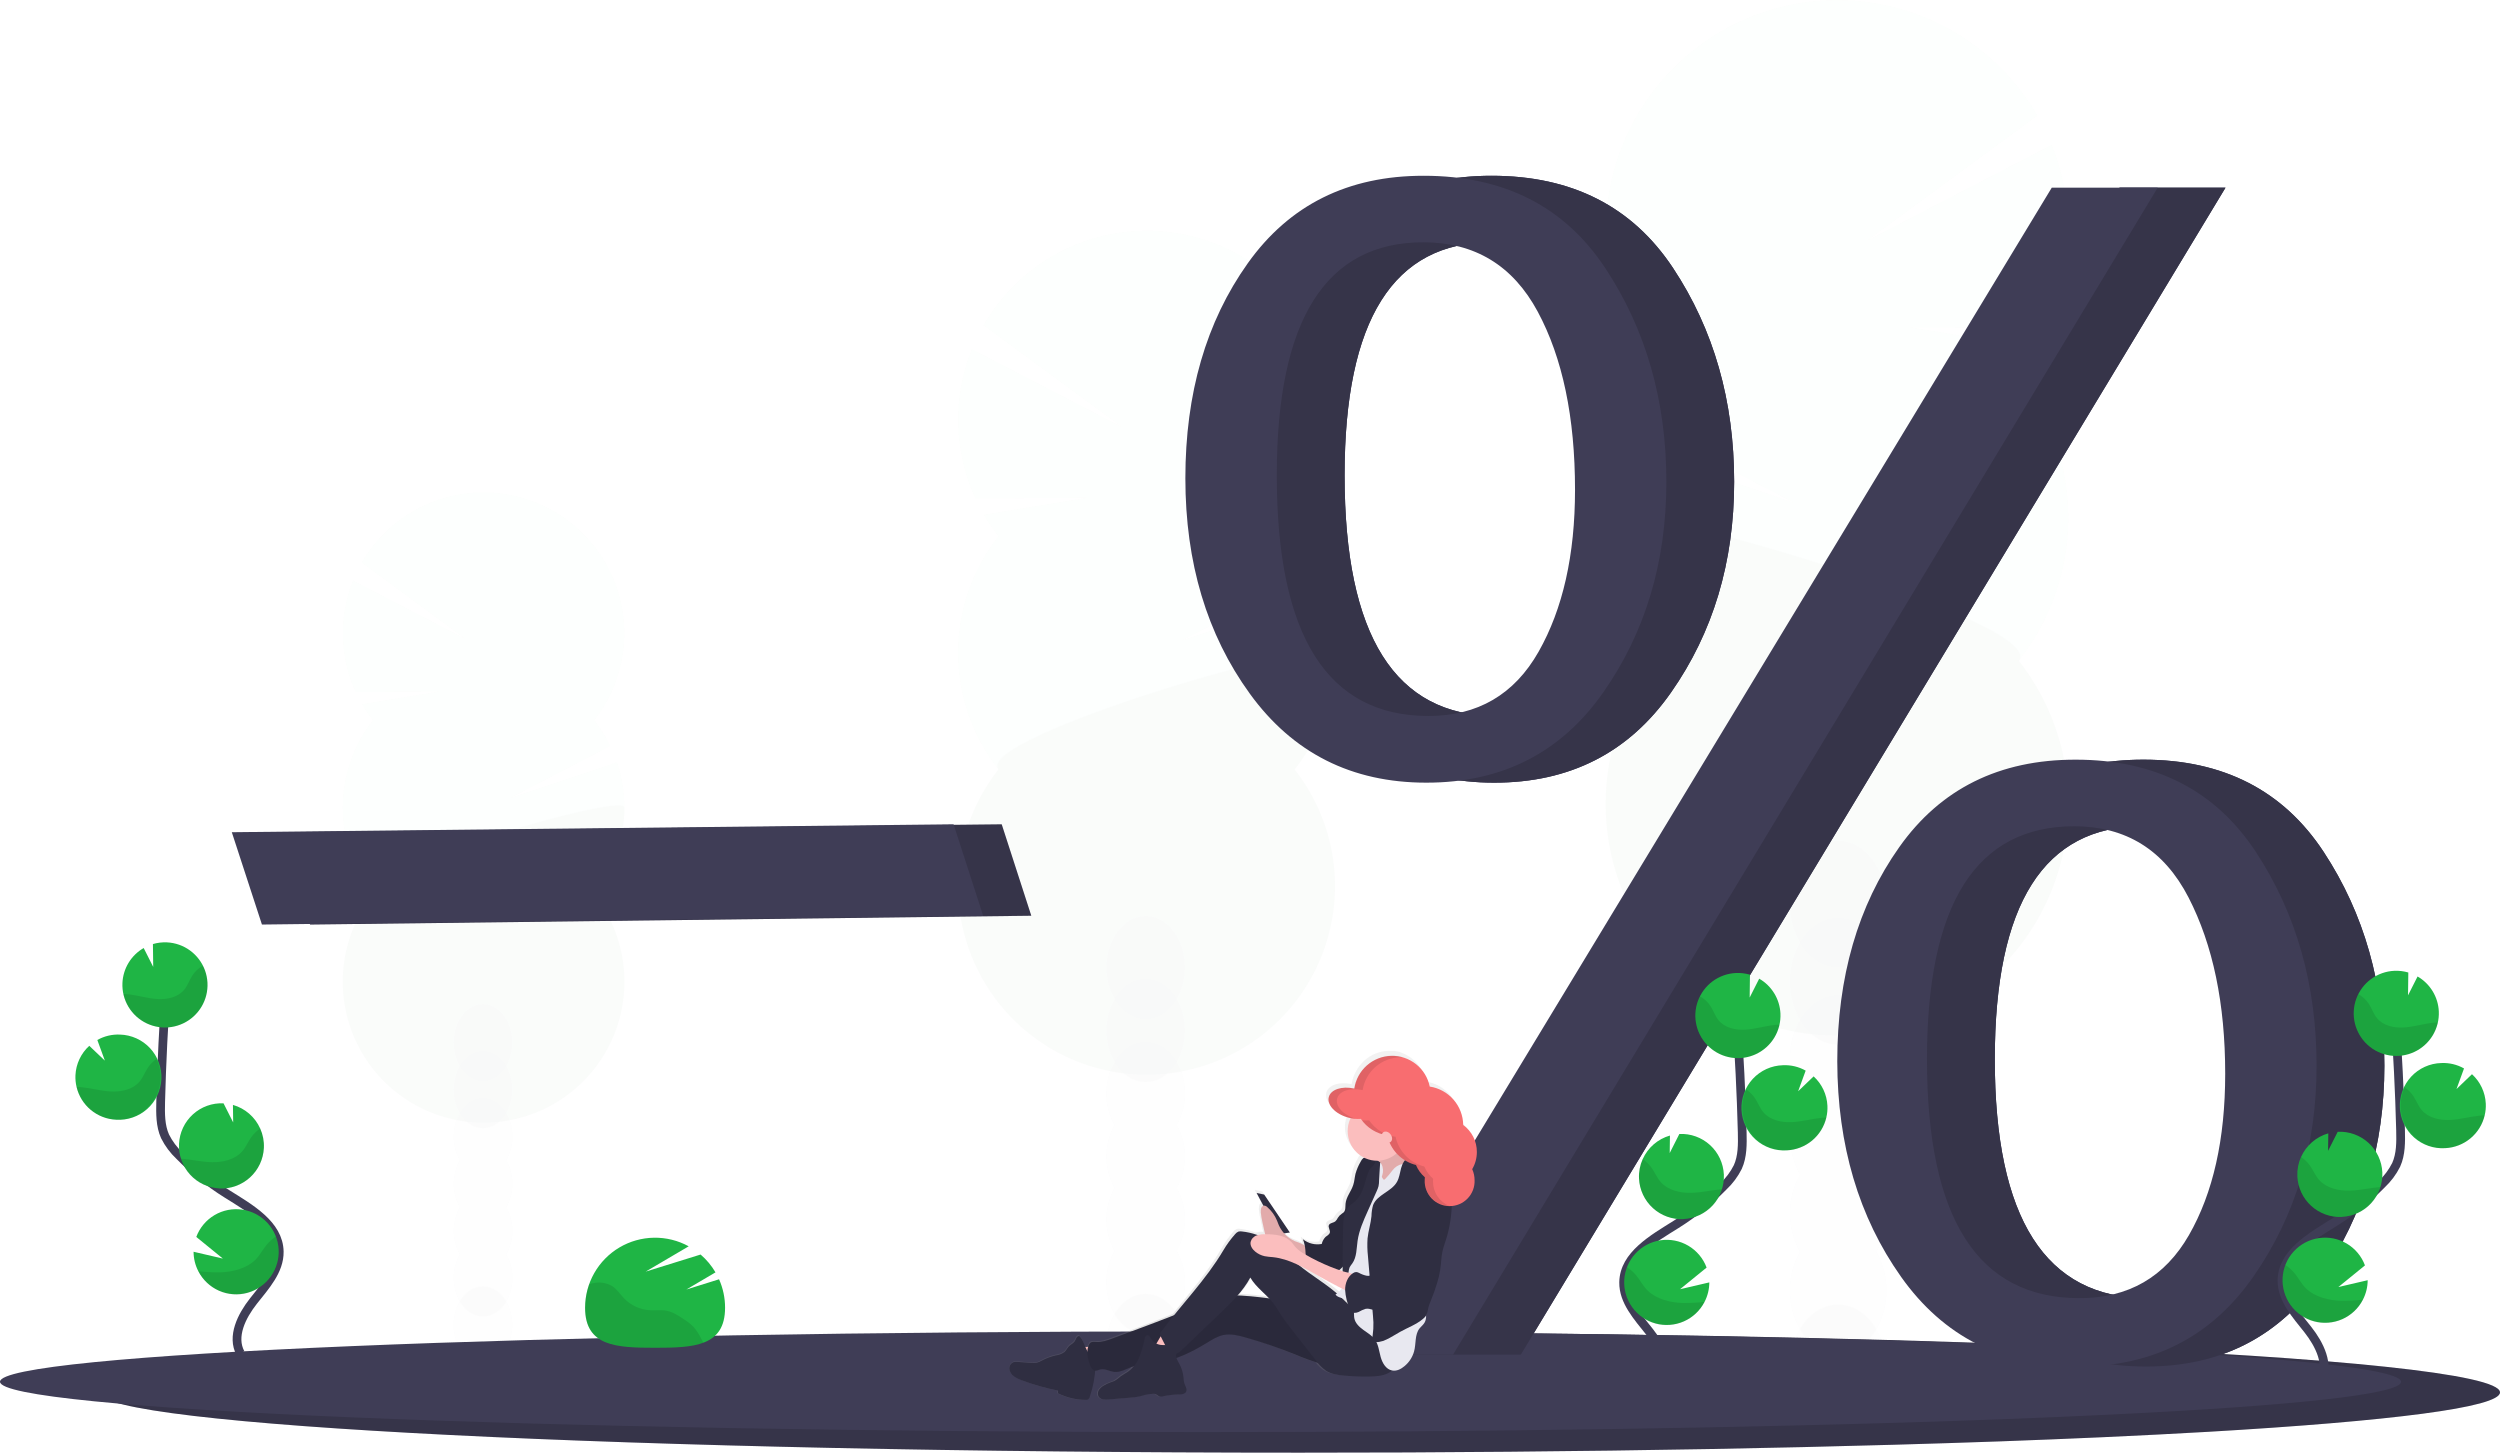 <svg width="327" height="190" viewBox="0 0 327 190" fill="none" xmlns="http://www.w3.org/2000/svg">
<g clip-path="url(#clip0_11_91)">
<g opacity="0.1">
<path opacity="0.1" d="M240.421 187.198C243.911 187.198 246.74 183.492 246.74 178.922C246.74 174.351 243.911 170.646 240.421 170.646C236.93 170.646 234.101 174.351 234.101 178.922C234.101 183.492 236.93 187.198 240.421 187.198Z" fill="#3F3D56"/>
<path opacity="0.1" d="M245.421 143.517C246.307 141.98 246.766 140.233 246.752 138.459C246.752 133.879 243.922 130.183 240.432 130.183C236.942 130.183 234.115 133.887 234.115 138.459C234.097 140.232 234.553 141.978 235.434 143.517C234.569 145.062 234.115 146.803 234.115 148.574C234.115 150.345 234.569 152.086 235.434 153.631C234.569 155.176 234.115 156.918 234.115 158.689C234.115 160.46 234.569 162.202 235.434 163.747C234.553 165.286 234.097 167.032 234.115 168.805C234.115 173.386 236.945 177.081 240.432 177.081C243.92 177.081 246.752 173.377 246.752 168.805C246.77 167.032 246.314 165.286 245.433 163.747C246.298 162.202 246.752 160.46 246.752 158.689C246.752 156.918 246.298 155.176 245.433 153.631C246.298 152.086 246.752 150.345 246.752 148.574C246.752 146.803 246.298 145.062 245.433 143.517H245.421Z" fill="#3F3D56"/>
<path opacity="0.1" d="M240.421 136.621C243.911 136.621 246.74 132.916 246.74 128.345C246.74 123.775 243.911 120.07 240.421 120.07C236.93 120.07 234.101 123.775 234.101 128.345C234.101 132.916 236.93 136.621 240.421 136.621Z" fill="#3F3D56"/>
<path opacity="0.1" d="M240.421 126.505C243.911 126.505 246.74 122.799 246.74 118.229C246.74 113.658 243.911 109.953 240.421 109.953C236.93 109.953 234.101 113.658 234.101 118.229C234.101 122.799 236.93 126.505 240.421 126.505Z" fill="#3F3D56"/>
<path opacity="0.1" d="M264.075 49.005C264.937 47.905 265.723 46.747 266.427 45.538L249.833 42.81L267.791 42.945C269.512 39.195 270.451 35.132 270.549 31.007C270.647 26.881 269.904 22.779 268.363 18.951L244.269 31.449L266.492 15.115C264.41 11.518 261.61 8.389 258.266 5.923C254.923 3.456 251.108 1.704 247.059 0.777C243.009 -0.151 238.813 -0.235 234.73 0.531C230.647 1.296 226.765 2.894 223.326 5.225C219.887 7.556 216.964 10.571 214.74 14.081C212.516 17.592 211.037 21.523 210.397 25.629C209.756 29.736 209.967 33.931 211.017 37.952C212.067 41.974 213.933 45.736 216.498 49.005C215.153 50.717 213.997 52.568 213.048 54.527L234.599 65.731L211.62 58.002C210.004 62.773 209.601 67.872 210.451 72.838C211.3 77.803 213.374 82.478 216.484 86.439C212.972 90.906 210.788 96.272 210.181 101.922C209.573 107.573 210.567 113.281 213.048 118.393C215.53 123.505 219.399 127.815 224.213 130.831C229.027 133.846 234.592 135.445 240.272 135.445C245.952 135.445 251.517 133.846 256.331 130.831C261.146 127.815 265.015 123.505 267.496 118.393C269.978 113.281 270.972 107.573 270.364 101.922C269.756 96.272 267.572 90.906 264.061 86.439C268.257 81.102 270.538 74.508 270.538 67.717C270.538 60.925 268.257 54.331 264.061 48.994L264.075 49.005Z" fill="#1FB545"/>
<path opacity="0.1" d="M210.021 67.729C210.011 74.522 212.293 81.119 216.498 86.451C212.987 90.918 210.802 96.283 210.195 101.934C209.587 107.584 210.581 113.292 213.062 118.404C215.544 123.516 219.413 127.826 224.227 130.842C229.041 133.858 234.607 135.457 240.286 135.457C245.966 135.457 251.531 133.858 256.346 130.842C261.16 127.826 265.029 123.516 267.51 118.404C269.992 113.292 270.986 107.584 270.378 101.934C269.771 96.283 267.586 90.918 264.075 86.451C268.131 81.298 210.021 64.329 210.021 67.729Z" fill="black"/>
</g>
<g opacity="0.1">
<path opacity="0.1" d="M63.171 178.346C65.294 178.346 67.016 176.091 67.016 173.308C67.016 170.526 65.294 168.27 63.171 168.27C61.047 168.27 59.326 170.526 59.326 173.308C59.326 176.091 61.047 178.346 63.171 178.346Z" fill="#3F3D56"/>
<path opacity="0.1" d="M66.23 151.756C66.766 150.819 67.044 149.755 67.034 148.675C67.034 145.893 65.317 143.637 63.186 143.637C61.054 143.637 59.341 145.893 59.341 148.675C59.33 149.755 59.606 150.818 60.142 151.756C59.617 152.697 59.341 153.757 59.341 154.834C59.341 155.912 59.617 156.972 60.142 157.913C59.617 158.854 59.341 159.914 59.341 160.992C59.341 162.07 59.617 163.129 60.142 164.071C59.606 165.007 59.329 166.069 59.341 167.148C59.341 169.933 61.057 172.189 63.186 172.189C65.314 172.189 67.034 169.933 67.034 167.148C67.044 166.069 66.767 165.006 66.23 164.071C66.757 163.13 67.033 162.07 67.033 160.992C67.033 159.914 66.757 158.854 66.23 157.913C66.757 156.973 67.033 155.912 67.033 154.834C67.033 153.756 66.757 152.696 66.23 151.756Z" fill="#3F3D56"/>
<path opacity="0.1" d="M63.171 147.556C65.294 147.556 67.016 145.3 67.016 142.518C67.016 139.735 65.294 137.48 63.171 137.48C61.047 137.48 59.326 139.735 59.326 142.518C59.326 145.3 61.047 147.556 63.171 147.556Z" fill="#3F3D56"/>
<path opacity="0.1" d="M63.171 141.399C65.294 141.399 67.016 139.143 67.016 136.36C67.016 133.578 65.294 131.322 63.171 131.322C61.047 131.322 59.326 133.578 59.326 136.36C59.326 139.143 61.047 141.399 63.171 141.399Z" fill="#3F3D56"/>
<path opacity="0.1" d="M48.778 94.217C48.253 93.548 47.775 92.843 47.348 92.107L57.456 90.447L46.524 90.53C45.477 88.248 44.907 85.776 44.846 83.266C44.786 80.756 45.237 78.26 46.172 75.93L60.828 83.548L47.305 73.586C48.574 71.398 50.278 69.495 52.313 67.995C54.348 66.494 56.67 65.429 59.135 64.865C61.599 64.301 64.152 64.251 66.637 64.717C69.121 65.183 71.484 66.156 73.576 67.575C75.669 68.993 77.448 70.828 78.801 72.964C80.155 75.1 81.055 77.492 81.445 79.991C81.835 82.49 81.707 85.042 81.069 87.49C80.431 89.937 79.297 92.227 77.736 94.217C78.555 95.257 79.259 96.383 79.836 97.575L66.716 104.399L80.706 99.702C81.689 102.607 81.931 105.712 81.413 108.735C80.894 111.757 79.631 114.603 77.736 117.015C79.874 119.734 81.203 123 81.573 126.44C81.943 129.88 81.338 133.354 79.827 136.466C78.316 139.578 75.961 142.202 73.03 144.037C70.1 145.873 66.712 146.846 63.255 146.846C59.797 146.846 56.409 145.873 53.479 144.037C50.548 142.202 48.193 139.578 46.682 136.466C45.171 133.354 44.566 129.88 44.936 126.44C45.306 123 46.635 119.734 48.773 117.015C46.219 113.765 44.83 109.75 44.83 105.616C44.83 101.481 46.219 97.467 48.773 94.217H48.778Z" fill="#1FB545"/>
<path opacity="0.1" d="M81.678 105.616C81.684 109.751 80.295 113.768 77.736 117.015C79.873 119.734 81.203 123 81.572 126.44C81.942 129.88 81.337 133.354 79.826 136.466C78.316 139.578 75.96 142.202 73.03 144.037C70.099 145.873 66.711 146.847 63.254 146.847C59.796 146.847 56.408 145.873 53.478 144.037C50.547 142.202 48.192 139.578 46.681 136.466C45.171 133.354 44.566 129.88 44.935 126.44C45.305 123 46.635 119.734 48.772 117.015C46.303 113.892 81.678 103.546 81.678 105.616Z" fill="black"/>
</g>
<g opacity="0.1">
<path opacity="0.1" d="M149.856 182.732C152.699 182.732 155.003 179.714 155.003 175.99C155.003 172.267 152.699 169.249 149.856 169.249C147.014 169.249 144.709 172.267 144.709 175.99C144.709 179.714 147.014 182.732 149.856 182.732Z" fill="#3F3D56"/>
<path opacity="0.1" d="M153.93 147.147C154.647 145.892 155.018 144.47 155.003 143.025C155.003 139.303 152.714 136.283 149.853 136.283C146.992 136.283 144.704 139.303 144.704 143.025C144.688 144.47 145.06 145.893 145.779 147.147C145.074 148.405 144.704 149.824 144.704 151.267C144.704 152.71 145.074 154.129 145.779 155.388C145.074 156.646 144.704 158.065 144.704 159.507C144.704 160.95 145.074 162.368 145.779 163.627C145.06 164.88 144.688 166.303 144.704 167.749C144.704 171.47 147.009 174.49 149.853 174.49C152.697 174.49 155.003 171.47 155.003 167.749C155.018 166.304 154.647 164.881 153.93 163.627C154.634 162.368 155.003 160.95 155.003 159.507C155.003 158.065 154.634 156.647 153.93 155.388C154.634 154.129 155.003 152.71 155.003 151.267C155.003 149.825 154.634 148.406 153.93 147.147Z" fill="#3F3D56"/>
<path opacity="0.1" d="M149.856 141.527C152.699 141.527 155.003 138.509 155.003 134.786C155.003 131.063 152.699 128.045 149.856 128.045C147.014 128.045 144.709 131.063 144.709 134.786C144.709 138.509 147.014 141.527 149.856 141.527Z" fill="#3F3D56"/>
<path opacity="0.1" d="M149.856 133.286C152.699 133.286 155.003 130.268 155.003 126.545C155.003 122.821 152.699 119.803 149.856 119.803C147.014 119.803 144.709 122.821 144.709 126.545C144.709 130.268 147.014 133.286 149.856 133.286Z" fill="#3F3D56"/>
<path opacity="0.1" d="M130.6 70.151C129.896 69.256 129.256 68.313 128.683 67.329L142.207 65.107L127.582 65.216C126.178 62.161 125.413 58.852 125.332 55.49C125.25 52.129 125.855 48.786 127.11 45.667L146.735 55.852L128.635 42.541C130.326 39.6 132.605 37.041 135.329 35.021C138.054 33.002 141.165 31.566 144.469 30.804C147.773 30.042 151.199 29.97 154.532 30.593C157.865 31.216 161.034 32.519 163.841 34.423C166.647 36.326 169.032 38.788 170.845 41.655C172.657 44.523 173.86 47.733 174.377 51.086C174.893 54.439 174.714 57.863 173.848 61.143C172.983 64.423 171.451 67.49 169.348 70.151C170.443 71.546 171.385 73.055 172.157 74.651L154.603 83.777L173.322 77.479C174.637 81.367 174.962 85.521 174.268 89.567C173.574 93.612 171.883 97.42 169.348 100.646C172.208 104.285 173.987 108.656 174.482 113.259C174.977 117.862 174.167 122.512 172.145 126.676C170.124 130.84 166.972 134.351 163.05 136.808C159.128 139.264 154.595 140.567 149.968 140.567C145.341 140.567 140.808 139.264 136.886 136.808C132.964 134.351 129.813 130.84 127.791 126.676C125.769 122.512 124.96 117.862 125.454 113.259C125.949 108.656 127.728 104.285 130.588 100.646C127.171 96.297 125.313 90.925 125.313 85.393C125.313 79.861 127.171 74.489 130.588 70.14L130.6 70.151Z" fill="#1FB545"/>
<path opacity="0.1" d="M174.623 85.406C174.631 90.939 172.773 96.314 169.347 100.658C172.208 104.297 173.987 108.668 174.482 113.271C174.976 117.874 174.167 122.523 172.145 126.688C170.123 130.852 166.972 134.363 163.05 136.819C159.128 139.276 154.595 140.579 149.968 140.579C145.341 140.579 140.807 139.276 136.886 136.819C132.964 134.363 129.812 130.852 127.79 126.688C125.769 122.523 124.959 117.874 125.454 113.271C125.949 108.668 127.728 104.297 130.588 100.658C127.284 96.461 174.623 82.635 174.623 85.406Z" fill="black"/>
</g>
<path d="M327 182.125C327 184.092 312.632 185.889 288.878 187.278C284.558 187.527 279.93 187.764 275.02 187.988C270.778 188.179 266.333 188.359 261.683 188.529C257.178 188.689 252.5 188.838 247.65 188.975C232.333 189.413 215.399 189.728 197.41 189.886C193.044 189.926 188.62 189.956 184.138 189.977C179.469 189.998 174.747 190.008 169.971 190.006C83.246 190.006 12.945 186.482 12.945 182.134C12.945 177.785 83.246 174.261 169.971 174.261C207.309 174.261 241.596 174.917 268.546 176.005L271.493 176.125H271.51C305.457 177.565 327 179.732 327 182.125Z" fill="#3F3D56"/>
<path opacity="0.15" d="M327 182.125C327 184.092 312.632 185.889 288.878 187.278C284.558 187.527 279.93 187.764 275.02 187.988C270.778 188.179 266.333 188.359 261.683 188.529C257.178 188.689 252.5 188.838 247.65 188.975C232.333 189.413 215.399 189.728 197.41 189.886C193.044 189.926 188.62 189.956 184.138 189.977C179.469 189.998 174.747 190.008 169.971 190.006C83.246 190.006 12.945 186.482 12.945 182.134C12.945 177.785 83.246 174.261 169.971 174.261C207.309 174.261 241.596 174.917 268.546 176.005L271.493 176.125H271.51C305.457 177.565 327 179.732 327 182.125Z" fill="black"/>
<path d="M314.054 180.74C314.054 182.383 299.687 183.888 275.933 185.033C271.616 185.242 266.984 185.44 262.078 185.626C257.834 185.786 253.388 185.937 248.74 186.078C244.235 186.212 239.558 186.337 234.708 186.453C219.388 186.82 202.454 187.083 184.465 187.215C180.103 187.247 175.679 187.272 171.193 187.289C166.524 187.306 161.803 187.315 157.029 187.315C70.304 187.315 0 184.369 0 180.731C0 177.093 70.304 174.147 157.029 174.147C194.363 174.147 228.651 174.694 255.601 175.604L258.547 175.704H258.567C292.526 176.927 314.054 178.727 314.054 180.74Z" fill="#3F3D56"/>
<path d="M40.556 120.931L36.614 108.854L131.023 107.82L134.891 119.777L40.556 120.931Z" fill="#3F3D56"/>
<path opacity="0.15" d="M40.556 120.931L36.614 108.854L131.023 107.82L134.891 119.777L40.556 120.931Z" fill="black"/>
<path d="M34.262 120.931L30.32 108.854L124.729 107.82L128.597 119.777L34.262 120.931Z" fill="#3F3D56"/>
<path d="M195.431 102.373C185.669 102.373 177.976 98.496 172.352 90.742C166.727 82.988 163.915 73.595 163.915 62.562C163.915 51.455 166.635 42.081 172.074 34.44C177.514 26.799 185.187 22.982 195.093 22.99C205.598 22.99 213.513 27.015 218.838 35.067C224.164 43.119 226.827 52.437 226.829 63.023C226.829 73.533 224.073 82.72 218.561 90.584C213.049 98.449 205.339 102.378 195.431 102.373ZM195.717 93.65C202.138 93.65 206.938 90.85 210.116 85.249C213.293 79.647 214.882 72.586 214.882 64.065C214.882 54.58 213.256 46.814 210.004 40.766C206.752 34.719 201.765 31.694 195.042 31.692C182.263 31.692 175.874 41.849 175.874 62.162C175.874 83.156 182.486 93.652 195.711 93.65H195.717ZM198.932 177.178H184.814L277.244 24.544H291.096L198.932 177.178ZM280.702 178.744C270.794 178.744 263.07 174.832 257.529 167.008C251.989 159.183 249.207 149.789 249.184 138.825C249.184 127.793 251.885 118.456 257.286 110.815C262.687 103.173 270.379 99.356 280.362 99.364C290.793 99.364 298.653 103.39 303.941 111.441C309.23 119.493 311.876 128.811 311.878 139.395C311.878 149.836 309.14 159.006 303.664 166.904C298.188 174.803 290.532 178.75 280.697 178.744H280.702ZM280.868 169.799C287.26 169.799 292.033 167.046 295.19 161.54C298.346 156.034 299.925 149.002 299.925 140.443C299.925 131.282 298.327 123.6 295.133 117.396C291.938 111.191 286.961 108.085 280.202 108.075C267.349 108.075 260.922 118.232 260.922 138.545C260.918 159.383 267.565 169.8 280.863 169.799H280.868Z" fill="#3F3D56"/>
<path d="M195.431 102.373C185.669 102.373 177.976 98.496 172.352 90.742C166.727 82.988 163.915 73.595 163.915 62.562C163.915 51.455 166.635 42.081 172.074 34.44C177.514 26.799 185.187 22.982 195.093 22.99C205.598 22.99 213.513 27.015 218.838 35.067C224.164 43.119 226.827 52.437 226.829 63.023C226.829 73.533 224.073 82.72 218.561 90.584C213.049 98.449 205.339 102.378 195.431 102.373ZM195.717 93.65C202.138 93.65 206.938 90.85 210.116 85.249C213.293 79.647 214.882 72.586 214.882 64.065C214.882 54.58 213.256 46.814 210.004 40.766C206.752 34.719 201.765 31.694 195.042 31.692C182.263 31.692 175.874 41.849 175.874 62.162C175.874 83.156 182.486 93.652 195.711 93.65H195.717ZM198.932 177.178H184.814L277.244 24.544H291.096L198.932 177.178ZM280.702 178.744C270.794 178.744 263.07 174.832 257.529 167.008C251.989 159.183 249.207 149.789 249.184 138.825C249.184 127.793 251.885 118.456 257.286 110.815C262.687 103.173 270.379 99.356 280.362 99.364C290.793 99.364 298.653 103.39 303.941 111.441C309.23 119.493 311.876 128.811 311.878 139.395C311.878 149.836 309.14 159.006 303.664 166.904C298.188 174.803 290.532 178.75 280.697 178.744H280.702ZM280.868 169.799C287.26 169.799 292.033 167.046 295.19 161.54C298.346 156.034 299.925 149.002 299.925 140.443C299.925 131.282 298.327 123.6 295.133 117.396C291.938 111.191 286.961 108.085 280.202 108.075C267.349 108.075 260.922 118.232 260.922 138.545C260.918 159.383 267.565 169.8 280.863 169.799H280.868Z" fill="#3F3D56"/>
<path opacity="0.15" d="M195.431 102.373C185.669 102.373 177.976 98.496 172.352 90.742C166.727 82.988 163.915 73.595 163.915 62.562C163.915 51.455 166.635 42.081 172.074 34.44C177.514 26.799 185.187 22.982 195.093 22.99C205.598 22.99 213.513 27.015 218.838 35.067C224.164 43.119 226.827 52.437 226.829 63.023C226.829 73.533 224.073 82.72 218.561 90.584C213.049 98.449 205.339 102.378 195.431 102.373ZM195.717 93.65C202.138 93.65 206.938 90.85 210.116 85.249C213.293 79.647 214.882 72.586 214.882 64.065C214.882 54.58 213.256 46.814 210.004 40.766C206.752 34.719 201.765 31.694 195.042 31.692C182.263 31.692 175.874 41.849 175.874 62.162C175.874 83.156 182.486 93.652 195.711 93.65H195.717ZM198.932 177.178H184.814L277.244 24.544H291.096L198.932 177.178ZM280.702 178.744C270.794 178.744 263.07 174.832 257.529 167.008C251.989 159.183 249.207 149.789 249.184 138.825C249.184 127.793 251.885 118.456 257.286 110.815C262.687 103.173 270.379 99.356 280.362 99.364C290.793 99.364 298.653 103.39 303.941 111.441C309.23 119.493 311.876 128.811 311.878 139.395C311.878 149.836 309.14 159.006 303.664 166.904C298.188 174.803 290.532 178.75 280.697 178.744H280.702ZM280.868 169.799C287.26 169.799 292.033 167.046 295.19 161.54C298.346 156.034 299.925 149.002 299.925 140.443C299.925 131.282 298.327 123.6 295.133 117.396C291.938 111.191 286.961 108.085 280.202 108.075C267.349 108.075 260.922 118.232 260.922 138.545C260.918 159.383 267.565 169.8 280.863 169.799H280.868Z" fill="black"/>
<path d="M186.561 102.373C176.8 102.373 169.107 98.496 163.483 90.742C157.858 82.988 155.046 73.595 155.046 62.562C155.046 51.455 157.766 42.081 163.205 34.44C168.645 26.799 176.318 22.982 186.224 22.99C196.729 22.99 204.644 27.015 209.969 35.067C215.294 43.119 217.958 52.437 217.96 63.023C217.96 73.533 215.204 82.72 209.692 90.584C204.18 98.449 196.47 102.378 186.561 102.373ZM186.848 93.65C193.269 93.65 198.069 90.85 201.246 85.249C204.424 79.647 206.013 72.586 206.013 64.065C206.013 54.58 204.387 46.814 201.135 40.766C197.883 34.719 192.896 31.694 186.172 31.692C173.394 31.692 167.004 41.849 167.004 62.162C167.004 83.156 173.617 93.652 186.842 93.65H186.848ZM190.063 177.178H175.945L268.374 24.544H282.227L190.063 177.178ZM271.833 178.744C261.925 178.744 254.201 174.832 248.66 167.008C243.119 159.183 240.338 149.789 240.315 138.825C240.315 127.793 243.015 118.456 248.417 110.815C253.818 103.173 261.51 99.356 271.493 99.364C281.924 99.364 289.783 103.39 295.072 111.441C300.361 119.493 303.007 128.811 303.008 139.395C303.008 149.836 300.271 159.006 294.795 166.904C289.319 174.803 281.663 178.75 271.828 178.744H271.833ZM271.999 169.799C278.39 169.799 283.164 167.046 286.321 161.54C289.477 156.034 291.056 149.002 291.056 140.443C291.056 131.282 289.458 123.6 286.264 117.396C283.069 111.191 278.09 108.085 271.327 108.075C258.474 108.075 252.047 118.232 252.047 138.545C252.047 159.383 258.696 169.8 271.993 169.799H271.999Z" fill="#3F3D56"/>
<path d="M217.448 181.009C218.627 178.822 217.288 176.142 215.749 174.19C214.209 172.238 212.333 170.211 212.373 167.723C212.43 164.154 216.218 162.044 219.239 160.149C221.486 158.744 223.558 157.078 225.413 155.185C226.189 154.456 226.831 153.595 227.309 152.643C227.936 151.246 227.916 149.657 227.882 148.129C227.75 143.029 227.498 137.938 227.126 132.854" stroke="#3F3D56" stroke-width="1.144" stroke-miterlimit="10"/>
<path d="M232.882 132.573C232.839 131.64 232.562 130.733 232.076 129.936C231.591 129.139 230.913 128.476 230.104 128.01L228.857 130.478L228.894 127.489C228.299 127.315 227.679 127.241 227.06 127.269C225.96 127.32 224.9 127.697 224.014 128.351C223.129 129.006 222.456 129.908 222.083 130.945C221.71 131.981 221.652 133.105 221.917 134.174C222.182 135.244 222.758 136.21 223.572 136.952C224.387 137.694 225.402 138.177 226.491 138.342C227.58 138.506 228.693 138.343 229.689 137.875C230.686 137.406 231.521 136.652 232.089 135.708C232.657 134.765 232.933 133.674 232.882 132.573Z" fill="#1FB545"/>
<path d="M222.955 170.285C222.371 171.421 221.414 172.321 220.245 172.835C219.077 173.349 217.767 173.445 216.536 173.107C215.305 172.769 214.227 172.018 213.484 170.98C212.74 169.941 212.376 168.679 212.453 167.404C212.529 166.129 213.042 164.919 213.904 163.977C214.766 163.035 215.925 162.418 217.188 162.23C218.451 162.042 219.739 162.294 220.838 162.944C221.937 163.594 222.78 164.602 223.224 165.799L219.745 168.631L223.579 167.737C223.577 168.624 223.363 169.498 222.955 170.285Z" fill="#1FB545"/>
<path d="M220.206 159.462C219.475 159.496 218.745 159.386 218.057 159.138C217.37 158.89 216.737 158.509 216.197 158.016C215.656 157.523 215.218 156.929 214.907 156.267C214.596 155.605 214.418 154.888 214.384 154.157C214.34 153.285 214.505 152.414 214.864 151.618C215.197 150.874 215.688 150.212 216.304 149.678C216.92 149.144 217.645 148.752 218.429 148.529L218.398 150.819L219.659 148.323C221.134 148.254 222.576 148.774 223.668 149.769C224.76 150.764 225.412 152.152 225.481 153.628C225.55 155.104 225.03 156.546 224.036 157.639C223.042 158.731 221.655 159.384 220.18 159.453L220.206 159.462Z" fill="#1FB545"/>
<path d="M233.72 150.465C232.981 150.514 232.24 150.415 231.54 150.174C230.839 149.933 230.194 149.554 229.642 149.061C229.089 148.567 228.641 147.968 228.322 147.299C228.004 146.63 227.822 145.904 227.787 145.164C227.753 144.424 227.866 143.684 228.121 142.988C228.375 142.292 228.766 141.654 229.27 141.111C229.774 140.568 230.381 140.131 231.056 139.825C231.731 139.52 232.459 139.352 233.2 139.332C234.24 139.281 235.274 139.526 236.181 140.039L235.197 142.735L237.222 140.792C238.309 141.783 238.959 143.166 239.027 144.636C239.053 145.152 239.005 145.669 238.884 146.171C238.608 147.351 237.954 148.409 237.022 149.184C236.09 149.958 234.931 150.408 233.72 150.465Z" fill="#1FB545"/>
<path opacity="0.1" d="M232.133 134.059C230.848 134.199 229.601 134.6 228.31 134.68C227.02 134.76 225.604 134.451 224.789 133.446C224.348 132.908 224.131 132.224 223.759 131.634C223.408 131.085 222.926 130.632 222.357 130.314C222 131.021 221.797 131.795 221.762 132.585C221.727 133.376 221.861 134.165 222.155 134.9C222.448 135.635 222.895 136.299 223.466 136.847C224.036 137.396 224.716 137.816 225.462 138.081C226.207 138.346 227 138.449 227.789 138.382C228.577 138.316 229.342 138.083 230.033 137.698C230.724 137.312 231.325 136.784 231.796 136.148C232.267 135.513 232.597 134.784 232.765 134.01C232.553 134.022 232.344 134.036 232.133 134.059Z" fill="black"/>
<path opacity="0.1" d="M233.721 150.464C232.761 150.508 231.807 150.303 230.95 149.869C230.093 149.435 229.363 148.787 228.83 147.987C228.298 147.188 227.98 146.264 227.909 145.306C227.838 144.348 228.016 143.387 228.425 142.518C228.866 142.817 229.246 143.198 229.544 143.64C229.942 144.238 230.182 144.931 230.648 145.481C231.506 146.503 232.997 146.835 234.339 146.775C235.68 146.714 236.979 146.331 238.318 146.202C238.504 146.185 238.693 146.173 238.89 146.168C238.614 147.349 237.959 148.409 237.026 149.184C236.093 149.96 234.932 150.409 233.721 150.464Z" fill="black"/>
<path opacity="0.1" d="M220.206 159.462C219.475 159.496 218.745 159.386 218.057 159.138C217.37 158.89 216.737 158.509 216.197 158.016C215.656 157.524 215.218 156.929 214.907 156.267C214.596 155.605 214.418 154.888 214.384 154.157C214.34 153.285 214.505 152.414 214.864 151.618C215.323 151.924 215.722 152.312 216.04 152.763C216.472 153.373 216.744 154.077 217.25 154.641C218.189 155.686 219.768 156.055 221.19 156.021C222.612 155.987 223.896 155.654 225.267 155.549C224.927 156.642 224.259 157.604 223.353 158.304C222.448 159.005 221.349 159.409 220.206 159.462Z" fill="black"/>
<path opacity="0.1" d="M222.955 170.285C222.307 171.559 221.195 172.535 219.848 173.011C218.501 173.488 217.023 173.427 215.719 172.843C214.415 172.26 213.385 171.196 212.843 169.874C212.3 168.552 212.287 167.072 212.805 165.739C213.263 166.041 213.674 166.409 214.026 166.83C214.555 167.477 214.904 168.21 215.517 168.811C216.661 169.927 218.492 170.388 220.128 170.431C221.073 170.439 222.017 170.39 222.955 170.285Z" fill="black"/>
<path d="M303.561 180.722C304.739 178.535 303.401 175.856 301.861 173.904C300.322 171.951 298.445 169.925 298.485 167.437C298.543 163.867 302.331 161.758 305.352 159.863C307.599 158.458 309.671 156.792 311.525 154.899C312.302 154.169 312.944 153.309 313.422 152.357C314.049 150.96 314.029 149.371 313.994 147.842C313.863 142.743 313.611 137.652 313.239 132.568" stroke="#3F3D56" stroke-width="1.144" stroke-miterlimit="10"/>
<path d="M318.996 132.287C318.953 131.354 318.676 130.447 318.19 129.65C317.705 128.852 317.026 128.19 316.218 127.724L314.97 130.191L315.008 127.203C314.413 127.029 313.793 126.954 313.174 126.982C312.074 127.034 311.014 127.411 310.128 128.065C309.242 128.719 308.57 129.622 308.197 130.658C307.824 131.695 307.766 132.819 308.031 133.888C308.296 134.957 308.872 135.924 309.686 136.666C310.5 137.408 311.516 137.891 312.605 138.055C313.694 138.219 314.807 138.057 315.803 137.588C316.799 137.119 317.635 136.366 318.203 135.422C318.771 134.478 319.047 133.387 318.996 132.287Z" fill="#1FB545"/>
<path d="M309.068 169.999C308.484 171.135 307.527 172.035 306.359 172.549C305.19 173.062 303.88 173.158 302.649 172.821C301.418 172.483 300.341 171.732 299.597 170.694C298.854 169.655 298.49 168.393 298.566 167.118C298.643 165.843 299.155 164.633 300.017 163.691C300.879 162.749 302.039 162.132 303.301 161.944C304.564 161.756 305.853 162.008 306.952 162.658C308.051 163.308 308.893 164.316 309.337 165.513L305.858 168.344L309.692 167.451C309.69 168.338 309.476 169.212 309.068 169.999Z" fill="#1FB545"/>
<path d="M306.319 159.175C305.589 159.21 304.859 159.1 304.171 158.851C303.483 158.603 302.851 158.222 302.31 157.73C301.769 157.237 301.331 156.643 301.02 155.981C300.709 155.319 300.531 154.602 300.497 153.871C300.454 152.998 300.618 152.128 300.978 151.332C301.31 150.588 301.802 149.925 302.418 149.392C303.033 148.858 303.759 148.466 304.542 148.243L304.511 150.533L305.773 148.037H305.787C306.517 148.003 307.247 148.113 307.935 148.361C308.623 148.609 309.255 148.99 309.796 149.483C310.336 149.975 310.775 150.569 311.086 151.231C311.397 151.894 311.575 152.61 311.609 153.341C311.643 154.072 311.533 154.802 311.285 155.491C311.037 156.179 310.656 156.812 310.164 157.353C309.672 157.893 309.078 158.332 308.416 158.643C307.754 158.955 307.038 159.132 306.308 159.167L306.319 159.175Z" fill="#1FB545"/>
<path d="M319.833 150.178C319.094 150.227 318.353 150.129 317.653 149.887C316.952 149.646 316.307 149.268 315.754 148.774C315.202 148.281 314.753 147.682 314.435 147.013C314.117 146.344 313.935 145.618 313.9 144.878C313.866 144.137 313.979 143.398 314.233 142.702C314.488 142.006 314.879 141.367 315.383 140.824C315.887 140.281 316.494 139.844 317.169 139.539C317.843 139.233 318.572 139.066 319.313 139.046C320.353 138.995 321.387 139.24 322.294 139.753L321.309 142.449L323.335 140.506C324.422 141.497 325.071 142.88 325.14 144.35C325.166 144.866 325.117 145.382 324.997 145.884C324.72 147.065 324.066 148.122 323.135 148.897C322.203 149.672 321.044 150.122 319.833 150.178Z" fill="#1FB545"/>
<path opacity="0.1" d="M318.245 133.772C316.961 133.913 315.714 134.314 314.423 134.394C313.133 134.474 311.717 134.165 310.901 133.16C310.461 132.622 310.243 131.938 309.872 131.348C309.52 130.799 309.039 130.346 308.47 130.028C308.112 130.734 307.909 131.508 307.875 132.299C307.84 133.09 307.974 133.879 308.267 134.614C308.561 135.349 309.008 136.013 309.578 136.561C310.149 137.11 310.829 137.53 311.575 137.795C312.32 138.06 313.113 138.162 313.902 138.096C314.69 138.03 315.455 137.797 316.146 137.411C316.837 137.026 317.438 136.498 317.909 135.862C318.38 135.226 318.71 134.497 318.878 133.724C318.666 133.735 318.457 133.75 318.245 133.772Z" fill="black"/>
<path opacity="0.1" d="M319.834 150.178C318.874 150.222 317.92 150.017 317.063 149.583C316.206 149.149 315.476 148.501 314.943 147.701C314.41 146.902 314.093 145.978 314.022 145.02C313.951 144.061 314.129 143.101 314.538 142.232C314.979 142.531 315.359 142.912 315.657 143.354C316.054 143.952 316.295 144.645 316.761 145.194C317.619 146.216 319.11 146.548 320.452 146.488C321.793 146.428 323.092 146.045 324.431 145.916C324.617 145.899 324.806 145.887 325.003 145.881C324.727 147.063 324.072 148.122 323.139 148.898C322.206 149.673 321.045 150.123 319.834 150.178Z" fill="black"/>
<path opacity="0.1" d="M306.319 159.176C305.589 159.21 304.859 159.1 304.171 158.852C303.483 158.604 302.851 158.223 302.31 157.73C301.769 157.237 301.331 156.643 301.02 155.981C300.709 155.319 300.531 154.602 300.497 153.871C300.454 152.999 300.618 152.128 300.978 151.332C301.437 151.638 301.835 152.026 302.153 152.477C302.585 153.087 302.857 153.791 303.364 154.355C304.302 155.4 305.881 155.769 307.303 155.735C308.682 155.706 310.009 155.368 311.38 155.262C311.04 156.356 310.372 157.318 309.467 158.018C308.561 158.718 307.462 159.123 306.319 159.176Z" fill="black"/>
<path opacity="0.1" d="M309.068 169.999C308.42 171.273 307.307 172.249 305.961 172.725C304.614 173.201 303.135 173.141 301.831 172.557C300.528 171.973 299.498 170.91 298.956 169.588C298.413 168.266 298.399 166.785 298.917 165.453C299.376 165.755 299.787 166.122 300.139 166.544C300.668 167.191 301.017 167.924 301.629 168.525C302.774 169.641 304.605 170.102 306.241 170.145C307.185 170.153 308.129 170.104 309.068 169.999Z" fill="black"/>
<path d="M31.45 177.001C30.271 174.814 31.61 172.134 33.149 170.182C34.688 168.23 36.565 166.203 36.525 163.716C36.468 160.146 32.68 158.036 29.659 156.141C27.412 154.737 25.34 153.07 23.485 151.177C22.709 150.448 22.067 149.588 21.588 148.635C20.962 147.238 20.982 145.65 21.016 144.121C21.148 139.022 21.4 133.93 21.772 128.846" stroke="#3F3D56" stroke-width="1.144" stroke-miterlimit="10"/>
<path d="M16.015 128.565C16.058 127.633 16.335 126.726 16.82 125.928C17.306 125.131 17.984 124.469 18.793 124.002L20.04 126.47L20.003 123.481C20.598 123.307 21.218 123.233 21.837 123.261C22.937 123.313 23.997 123.689 24.882 124.344C25.768 124.998 26.44 125.9 26.814 126.937C27.187 127.973 27.245 129.097 26.98 130.167C26.715 131.236 26.139 132.203 25.324 132.944C24.51 133.686 23.495 134.17 22.406 134.334C21.317 134.498 20.204 134.336 19.208 133.867C18.211 133.398 17.376 132.644 16.808 131.701C16.239 130.757 15.963 129.666 16.015 128.565Z" fill="#1FB545"/>
<path d="M25.942 166.277C26.527 167.413 27.483 168.313 28.652 168.827C29.821 169.341 31.131 169.437 32.361 169.099C33.593 168.761 34.67 168.01 35.414 166.972C36.157 165.934 36.521 164.671 36.445 163.396C36.368 162.121 35.856 160.911 34.994 159.969C34.132 159.027 32.972 158.411 31.709 158.222C30.447 158.034 29.158 158.286 28.059 158.936C26.96 159.586 26.118 160.594 25.674 161.792L29.152 164.623L25.319 163.73C25.32 164.617 25.534 165.49 25.942 166.277Z" fill="#1FB545"/>
<path d="M28.692 155.454C29.422 155.488 30.152 155.378 30.84 155.13C31.528 154.882 32.16 154.501 32.701 154.008C33.241 153.516 33.68 152.921 33.991 152.259C34.302 151.597 34.48 150.88 34.514 150.149C34.557 149.277 34.392 148.407 34.033 147.61C33.7 146.866 33.209 146.204 32.593 145.67C31.977 145.137 31.252 144.745 30.468 144.522L30.5 146.812L29.238 144.315C27.763 144.246 26.321 144.766 25.229 145.761C24.137 146.756 23.485 148.144 23.416 149.62C23.347 151.096 23.867 152.539 24.861 153.631C25.855 154.724 27.242 155.376 28.718 155.445L28.692 155.454Z" fill="#1FB545"/>
<path d="M15.177 146.457C15.916 146.506 16.658 146.407 17.358 146.166C18.058 145.925 18.704 145.547 19.256 145.053C19.809 144.56 20.257 143.961 20.576 143.292C20.894 142.622 21.076 141.897 21.11 141.156C21.145 140.416 21.032 139.676 20.777 138.98C20.523 138.284 20.132 137.646 19.628 137.103C19.124 136.56 18.517 136.123 17.842 135.818C17.167 135.512 16.438 135.344 15.698 135.324C14.662 135.276 13.634 135.521 12.731 136.031L13.715 138.728L11.676 136.793C10.591 137.782 9.941 139.161 9.87 140.629C9.845 141.144 9.893 141.661 10.013 142.163C10.29 143.343 10.944 144.401 11.876 145.176C12.808 145.951 13.967 146.401 15.177 146.457Z" fill="#1FB545"/>
<path opacity="0.1" d="M16.765 130.051C18.05 130.191 19.297 130.592 20.587 130.672C21.878 130.752 23.294 130.443 24.109 129.438C24.55 128.9 24.767 128.216 25.139 127.626C25.49 127.077 25.972 126.624 26.541 126.307C26.898 127.013 27.101 127.787 27.136 128.578C27.171 129.368 27.037 130.158 26.743 130.892C26.449 131.627 26.002 132.291 25.432 132.84C24.862 133.388 24.181 133.809 23.436 134.073C22.69 134.338 21.897 134.441 21.109 134.375C20.321 134.309 19.556 134.075 18.865 133.69C18.174 133.305 17.573 132.777 17.102 132.141C16.63 131.505 16.3 130.776 16.133 130.002C16.345 130.014 16.553 130.028 16.765 130.051Z" fill="black"/>
<path opacity="0.1" d="M15.177 146.457C16.137 146.501 17.091 146.296 17.948 145.862C18.805 145.428 19.535 144.779 20.068 143.98C20.601 143.18 20.918 142.257 20.989 141.298C21.06 140.34 20.882 139.38 20.473 138.51C20.032 138.809 19.652 139.19 19.354 139.632C18.957 140.231 18.716 140.923 18.25 141.473C17.392 142.495 15.901 142.827 14.559 142.767C13.218 142.707 11.919 142.323 10.58 142.194C10.394 142.177 10.205 142.166 10.008 142.16C10.284 143.342 10.939 144.401 11.872 145.176C12.805 145.952 13.966 146.402 15.177 146.457Z" fill="black"/>
<path opacity="0.1" d="M28.692 155.454C29.422 155.488 30.152 155.378 30.84 155.13C31.528 154.882 32.16 154.501 32.701 154.008C33.241 153.516 33.68 152.922 33.991 152.259C34.302 151.597 34.48 150.88 34.514 150.15C34.557 149.277 34.392 148.407 34.033 147.61C33.574 147.916 33.175 148.305 32.857 148.756C32.425 149.365 32.154 150.069 31.647 150.633C30.709 151.678 29.13 152.048 27.708 152.013C26.329 151.985 25.001 151.647 23.631 151.541C23.971 152.634 24.639 153.597 25.544 154.297C26.45 154.997 27.549 155.401 28.692 155.454Z" fill="black"/>
<path opacity="0.1" d="M25.942 166.278C26.59 167.551 27.703 168.527 29.05 169.004C30.396 169.48 31.875 169.42 33.179 168.836C34.483 168.252 35.512 167.189 36.055 165.866C36.597 164.544 36.611 163.064 36.093 161.732C35.635 162.033 35.223 162.401 34.871 162.822C34.342 163.469 33.993 164.202 33.381 164.803C32.236 165.92 30.405 166.381 28.769 166.424C27.825 166.431 26.881 166.382 25.942 166.278Z" fill="black"/>
<path d="M192.681 150.175C192.687 149.481 192.53 148.796 192.223 148.173C191.916 147.551 191.467 147.009 190.913 146.591C190.845 143.966 188.974 141.822 186.568 141.49C186.382 140.598 185.965 139.771 185.358 139.092C184.751 138.412 183.977 137.905 183.112 137.62C182.901 137.553 182.686 137.502 182.468 137.468H182.405L182.294 137.454H182.199H182.105H181.982H181.907H181.704C179.25 137.454 177.207 139.332 176.786 141.808C175.199 141.441 173.742 141.917 173.482 142.921C173.415 143.188 173.43 143.468 173.525 143.726C173.794 144.504 174.669 145.249 175.857 145.618L176.011 145.664C176.088 145.687 176.166 145.704 176.243 145.721H176.294C175.858 146.652 175.796 147.716 176.121 148.691C176.447 149.667 177.134 150.48 178.042 150.962C178.007 150.982 177.972 151.004 177.939 151.028C177.793 151.163 177.676 151.327 177.596 151.509C177.309 152.013 177.086 152.55 176.932 153.109C176.818 153.587 176.798 154.088 176.646 154.561C176.386 155.419 175.716 156.172 175.639 157.086C175.605 157.492 175.671 157.97 175.382 158.248C175.31 158.31 175.233 158.366 175.153 158.417C174.95 158.555 174.779 158.735 174.649 158.943C174.565 159.116 174.452 159.273 174.315 159.407C174.054 159.605 173.625 159.585 173.496 159.888C173.368 160.191 173.699 160.549 173.622 160.881C173.559 161.15 173.265 161.274 173.05 161.454C172.81 161.714 172.642 162.033 172.564 162.378C172.136 162.461 171.696 162.448 171.274 162.341C170.852 162.233 170.459 162.034 170.123 161.757C170.239 162.052 170.323 162.358 170.375 162.67C170.035 162.307 169.474 162.201 169.059 162.012C168.524 161.767 168.046 161.412 167.657 160.97L168.407 160.867L165.088 155.829L164.11 155.628L164.988 157.315C164.916 157.349 164.853 157.399 164.804 157.462C164.754 157.524 164.719 157.597 164.702 157.675C164.655 157.862 164.643 158.056 164.668 158.248C164.714 158.7 164.79 159.148 164.894 159.59L165.148 160.775C165.17 160.887 165.198 160.996 165.231 161.105C164.899 161.093 164.568 161.13 164.247 161.216C163.589 160.973 162.904 160.81 162.207 160.732C162.054 160.706 161.897 160.713 161.747 160.755C161.577 160.834 161.429 160.954 161.318 161.105C160.745 161.767 160.238 162.482 159.801 163.24C158.019 166.343 155.639 169.051 153.41 171.857C151.871 172.483 150.32 173.079 148.767 173.669L145.428 174.942C144.762 175.197 144.069 175.458 143.36 175.412C143.039 175.392 142.65 175.343 142.47 175.615C142.382 175.75 142.314 175.896 142.267 176.05C142.15 176.05 142.032 176.079 141.924 176.085H141.904C141.692 175.558 141.509 174.994 141.102 174.61C141.021 174.623 140.943 174.656 140.877 174.706C140.811 174.756 140.759 174.821 140.725 174.897C140.645 175.046 140.596 175.209 140.505 175.346C140.324 175.609 140.012 175.738 139.789 175.962C139.566 176.185 139.426 176.534 139.186 176.752C138.849 176.996 138.455 177.149 138.041 177.195C137.422 177.341 136.825 177.568 136.265 177.871C136.058 177.998 135.837 178.1 135.607 178.174C135.353 178.223 135.093 178.232 134.837 178.2L133.069 178.071C132.912 178.051 132.752 178.057 132.597 178.091C132.415 178.158 132.26 178.283 132.156 178.448C132.053 178.612 132.007 178.806 132.025 178.999C132.046 179.191 132.107 179.376 132.203 179.543C132.299 179.711 132.428 179.857 132.583 179.972C132.89 180.197 133.229 180.374 133.59 180.496C135.126 181.091 136.71 181.556 138.325 181.884V182.242C139.444 182.806 140.679 183.1 141.932 183.101C142.024 183.108 142.117 183.091 142.201 183.052C142.317 182.965 142.397 182.839 142.427 182.697C142.802 181.575 143.039 180.411 143.134 179.231C143.355 179.216 143.571 179.161 143.772 179.067C144.381 178.901 144.985 179.319 145.611 179.388C146.384 179.471 147.102 179.022 147.831 178.744C147.937 178.704 148.043 178.67 148.149 178.635C147.941 178.905 147.695 179.143 147.419 179.342C147.116 179.56 146.776 179.72 146.478 179.946C146.231 180.172 145.966 180.378 145.686 180.562C145.488 180.654 145.284 180.732 145.076 180.797C144.774 180.907 144.486 181.052 144.218 181.229C143.978 181.37 143.774 181.567 143.623 181.801C143.547 181.911 143.5 182.038 143.487 182.171C143.474 182.304 143.495 182.437 143.549 182.56C143.602 182.682 143.686 182.788 143.792 182.869C143.898 182.95 144.023 183.002 144.155 183.021C144.394 183.063 144.638 183.07 144.879 183.041C145.834 182.969 146.787 182.88 147.74 182.795C148.143 182.768 148.544 182.71 148.938 182.623C149.147 182.571 149.353 182.503 149.562 182.448C149.918 182.354 150.284 182.299 150.652 182.285C150.759 182.277 150.867 182.287 150.97 182.317C151.193 182.388 151.35 182.603 151.576 182.66C151.723 182.674 151.871 182.654 152.008 182.6C152.706 182.448 153.417 182.373 154.131 182.374C154.443 182.357 154.809 182.297 154.955 182.007C155.132 181.65 154.835 181.249 154.717 180.862C154.658 180.617 154.625 180.365 154.62 180.112C154.566 179.489 154.387 178.882 154.094 178.329C153.938 178.071 153.807 177.799 153.702 177.516C155.069 176.996 156.377 176.332 157.604 175.535C158.308 175.097 159.035 174.625 159.83 174.464C160.757 174.278 161.712 174.525 162.625 174.788C164.799 175.417 166.937 176.164 169.031 177.024C170.032 177.433 171.033 177.868 172.057 178.169C172.357 178.573 172.719 178.927 173.13 179.216C173.817 179.66 174.655 179.789 175.462 179.852C176.552 179.951 177.646 179.993 178.74 179.975C179.576 179.961 180.437 179.903 181.184 179.523C181.366 179.429 181.538 179.316 181.696 179.185C182.268 179.288 182.854 178.982 183.303 178.589C183.898 178.083 184.327 177.41 184.534 176.657C184.797 175.624 184.594 174.419 185.229 173.574C185.398 173.348 185.618 173.165 185.784 172.936C185.988 172.629 186.089 172.265 186.07 171.897L186.099 171.854C186.242 171.522 186.339 171.171 186.385 170.812C186.46 170.531 186.556 170.257 186.671 169.99C186.993 169.191 187.274 168.376 187.512 167.548C187.677 166.999 187.807 166.44 187.901 165.874C187.97 165.421 188.01 164.966 188.047 164.511C188.093 163.799 188.231 163.095 188.459 162.419C189.024 160.804 189.343 159.113 189.406 157.403C189.406 157.369 189.406 157.337 189.406 157.303C190.236 157.212 191.003 156.814 191.556 156.187C192.109 155.56 192.408 154.75 192.395 153.914C192.396 153.41 192.291 152.911 192.086 152.451C192.481 151.758 192.686 150.973 192.681 150.175ZM176.503 169.844C176.552 170.019 176.609 170.193 176.666 170.368C176.403 170.108 176.143 169.838 175.877 169.581C175.982 169.612 176.088 169.647 176.191 169.684C176.301 169.727 176.406 169.781 176.506 169.844H176.503ZM175.221 168.985C173.659 167.629 171.851 166.575 170.252 165.264C171.11 165.696 171.969 166.197 172.827 166.678C173.826 167.251 174.837 167.798 175.859 168.321C175.692 168.576 175.478 168.797 175.23 168.974L175.221 168.985ZM175.888 165.567L175.962 165.49C175.962 165.682 175.962 165.862 175.962 166.025C175.822 165.98 175.676 165.934 175.542 165.882C175.665 165.782 175.782 165.672 175.891 165.556L175.888 165.567ZM162.136 169.243C162.779 168.515 163.338 167.717 163.804 166.864C164.422 167.949 165.429 168.731 166.287 169.638C164.908 169.443 163.526 169.292 162.139 169.232L162.136 169.243Z" fill="url(#paint0_linear_11_91)"/>
<path d="M164.367 156.047L165.354 156.247L168.716 161.217L167.231 161.417L164.367 156.047Z" fill="#2F2E41"/>
<path d="M140.464 176.217C140.73 177.097 141.058 177.958 141.445 178.793C142.559 178.56 143.655 178.247 144.724 177.857C144.517 177.534 144.289 177.226 144.043 176.932C143.78 176.64 143.466 176.398 143.116 176.219C142.775 176.071 142.355 176.182 141.992 176.202C141.482 176.221 140.973 176.226 140.464 176.217Z" fill="#FBBEBE"/>
<path d="M143.122 177.545C142.567 177.37 142.226 176.809 142 176.268C141.774 175.727 141.591 175.137 141.162 174.739C141.081 174.752 141.003 174.785 140.937 174.835C140.872 174.885 140.819 174.95 140.785 175.026C140.702 175.169 140.653 175.332 140.559 175.469C140.381 175.727 140.066 175.853 139.84 176.073C139.614 176.294 139.474 176.629 139.231 176.849C138.894 177.092 138.5 177.244 138.087 177.29C137.463 177.431 136.861 177.655 136.296 177.954C136.087 178.075 135.864 178.171 135.632 178.24C135.377 178.289 135.115 178.298 134.857 178.266L133.074 178.137C132.916 178.118 132.755 178.125 132.6 178.16C132.418 178.223 132.263 178.346 132.159 178.508C132.055 178.67 132.009 178.862 132.027 179.053C132.051 179.244 132.114 179.428 132.213 179.593C132.311 179.758 132.443 179.901 132.6 180.012C132.909 180.234 133.251 180.408 133.612 180.528C135.165 181.112 136.763 181.569 138.39 181.893V182.245C139.521 182.805 140.765 183.099 142.026 183.104C142.124 183.113 142.223 183.096 142.312 183.055C142.428 182.97 142.51 182.846 142.541 182.706C142.969 181.455 143.218 180.15 143.282 178.83C143.315 178.496 143.29 178.159 143.208 177.834C143.11 177.513 143.442 177.648 143.133 177.522" fill="#2F2E41"/>
<path d="M177.292 170.823C172.008 171.144 166.79 169.592 161.497 169.426C160.84 169.386 160.181 169.429 159.535 169.552C158.861 169.733 158.209 169.987 157.589 170.308C154.754 171.628 151.819 172.721 148.886 173.815L145.522 175.069C144.847 175.318 144.152 175.572 143.434 175.53C143.113 175.509 142.721 175.461 142.538 175.73C141.992 176.54 142.252 177.734 142.612 178.644C142.73 178.93 142.927 179.259 143.242 179.294C143.465 179.279 143.683 179.223 143.886 179.131C144.498 178.968 145.11 179.38 145.739 179.446C146.52 179.529 147.244 179.085 147.98 178.813C149.198 178.363 150.531 178.378 151.813 178.163C153.965 177.805 155.956 176.806 157.821 175.667C158.531 175.235 159.251 174.771 160.064 174.613C160.999 174.43 161.964 174.671 162.882 174.931C165.071 175.551 167.227 176.286 169.339 177.133C170.438 177.611 171.566 178.022 172.715 178.363C175.219 179.023 177.868 178.869 180.279 177.923C181.137 177.588 182.041 176.998 182.09 176.085C182.119 175.564 181.715 175.106 181.446 174.654C181.272 174.367 181.1 174.081 180.911 173.809C180.001 172.481 178.897 170.726 177.292 170.823Z" fill="#2F2E41"/>
<path opacity="0.1" d="M177.292 170.823C172.008 171.144 166.79 169.592 161.497 169.426C160.84 169.386 160.181 169.429 159.535 169.552C158.861 169.733 158.209 169.987 157.589 170.308C154.754 171.628 151.819 172.721 148.886 173.815L145.522 175.069C144.847 175.318 144.152 175.572 143.434 175.53C143.113 175.509 142.721 175.461 142.538 175.73C141.992 176.54 142.252 177.734 142.612 178.644C142.73 178.93 142.927 179.259 143.242 179.294C143.465 179.279 143.683 179.223 143.886 179.131C144.498 178.968 145.11 179.38 145.739 179.446C146.52 179.529 147.244 179.085 147.98 178.813C149.198 178.363 150.531 178.378 151.813 178.163C153.965 177.805 155.956 176.806 157.821 175.667C158.531 175.235 159.251 174.771 160.064 174.613C160.999 174.43 161.964 174.671 162.882 174.931C165.071 175.551 167.227 176.286 169.339 177.133C170.438 177.611 171.566 178.022 172.715 178.363C175.219 179.023 177.868 178.869 180.279 177.923C181.137 177.588 182.041 176.998 182.09 176.085C182.119 175.564 181.715 175.106 181.446 174.654C181.272 174.367 181.1 174.081 180.911 173.809C180.001 172.481 178.897 170.726 177.292 170.823Z" fill="black"/>
<path d="M150.606 176.474C151.434 176.755 152.267 177.014 153.106 177.253C153.578 176.477 154.46 175.939 154.66 175.054C154.671 175.016 154.671 174.975 154.66 174.937C154.638 174.899 154.605 174.869 154.565 174.851C153.962 174.518 153.293 174.323 152.606 174.278C152.062 174.244 151.816 174.811 151.57 175.209C151.484 175.369 150.826 176.549 150.606 176.474Z" fill="#FBBEBE"/>
<path d="M151.77 175.907C151.523 175.866 151.287 175.774 151.078 175.636C150.869 175.499 150.69 175.319 150.554 175.109C150.437 174.905 150.314 174.631 150.079 174.645C149.845 174.659 149.765 174.917 149.716 175.131C149.558 175.933 149.329 176.72 149.032 177.482C148.733 178.246 148.227 178.911 147.57 179.402C147.264 179.614 146.924 179.775 146.623 179.998C146.373 180.221 146.105 180.424 145.822 180.605C145.623 180.696 145.417 180.772 145.207 180.834C144.899 180.942 144.604 181.085 144.329 181.26C144.088 181.402 143.883 181.598 143.731 181.833C143.658 181.952 143.615 182.088 143.606 182.227C143.597 182.367 143.622 182.507 143.679 182.634C143.741 182.738 143.824 182.828 143.923 182.897C144.021 182.967 144.133 183.015 144.252 183.038C144.493 183.078 144.738 183.084 144.981 183.055C145.945 182.984 146.907 182.898 147.868 182.812C148.275 182.787 148.679 182.731 149.078 182.646C149.29 182.594 149.496 182.526 149.704 182.471C150.065 182.379 150.434 182.326 150.806 182.311C150.914 182.303 151.022 182.313 151.126 182.342C151.35 182.414 151.507 182.629 151.736 182.68C151.883 182.696 152.032 182.676 152.171 182.623C152.874 182.474 153.591 182.399 154.311 182.4C154.625 182.382 154.997 182.322 155.14 182.039C155.32 181.687 155.023 181.292 154.903 180.914C154.843 180.672 154.81 180.424 154.803 180.175C154.748 179.56 154.568 178.963 154.273 178.421C154.027 177.968 153.701 177.47 153.864 176.989C153.952 176.839 154.007 176.673 154.027 176.5C153.987 175.724 152.205 176.01 151.77 175.907Z" fill="#2F2E41"/>
<path d="M169.37 162.344C168.434 161.931 167.684 161.185 167.265 160.252C167.179 160.051 167.105 159.842 167.022 159.639C166.743 158.967 166.312 158.369 165.763 157.893C165.704 157.828 165.632 157.777 165.551 157.743C165.471 157.709 165.384 157.693 165.296 157.695C165.212 157.721 165.136 157.768 165.075 157.832C165.015 157.897 164.973 157.976 164.953 158.062C164.904 158.248 164.891 158.443 164.916 158.634C164.965 159.079 165.041 159.519 165.145 159.954L165.402 161.122C165.435 161.301 165.489 161.476 165.562 161.643C165.673 161.839 165.818 162.013 165.992 162.155C166.226 162.373 166.464 162.582 166.704 162.785C166.836 162.905 166.981 163.011 167.136 163.1C167.39 163.22 167.661 163.3 167.94 163.335C168.99 163.529 170.057 163.81 170.941 164.48C170.941 164.48 170.941 163.698 170.921 163.621C170.91 163.395 170.833 163.176 170.698 162.994C170.366 162.636 169.794 162.53 169.37 162.344Z" fill="#FBBEBE"/>
<path opacity="0.1" d="M169.37 162.344C168.434 161.931 167.684 161.185 167.265 160.252C167.179 160.051 167.105 159.842 167.022 159.639C166.743 158.967 166.312 158.369 165.763 157.893C165.704 157.828 165.632 157.777 165.551 157.743C165.471 157.709 165.384 157.693 165.296 157.695C165.212 157.721 165.136 157.768 165.075 157.832C165.015 157.897 164.973 157.976 164.953 158.062C164.904 158.248 164.891 158.443 164.916 158.634C164.965 159.079 165.041 159.519 165.145 159.954L165.402 161.122C165.435 161.301 165.489 161.476 165.562 161.643C165.673 161.839 165.818 162.013 165.992 162.155C166.226 162.373 166.464 162.582 166.704 162.785C166.836 162.905 166.981 163.011 167.136 163.1C167.39 163.22 167.661 163.3 167.94 163.335C168.99 163.529 170.057 163.81 170.941 164.48C170.941 164.48 170.941 163.698 170.921 163.621C170.91 163.395 170.833 163.176 170.698 162.994C170.366 162.636 169.794 162.53 169.37 162.344Z" fill="black"/>
<path d="M180.127 153.413C180.837 153.413 181.412 152.834 181.412 152.119C181.412 151.404 180.837 150.825 180.127 150.825C179.418 150.825 178.843 151.404 178.843 152.119C178.843 152.834 179.418 153.413 180.127 153.413Z" fill="#2F2E41"/>
<path d="M179.332 151.338C178.987 151.259 178.625 151.311 178.316 151.484C178.168 151.615 178.05 151.777 177.97 151.959C177.681 152.453 177.456 152.982 177.301 153.533C177.186 154.006 177.166 154.498 177.014 154.965C176.751 155.823 176.076 156.553 175.999 157.449C175.964 157.85 176.03 158.322 175.738 158.594C175.666 158.655 175.588 158.71 175.507 158.758C175.303 158.894 175.131 159.071 175 159.279C174.913 159.464 174.792 159.632 174.643 159.774C174.38 159.968 173.948 159.948 173.819 160.249C173.69 160.55 174.022 160.899 173.945 161.225C173.882 161.491 173.584 161.614 173.372 161.798C173.131 162.053 172.962 162.368 172.883 162.711C172.454 162.792 172.011 162.779 171.587 162.672C171.163 162.566 170.767 162.369 170.426 162.095C170.783 162.98 170.792 163.956 170.806 164.909C170.848 165.214 170.766 165.523 170.58 165.768C171.604 165.791 172.6 166.054 173.599 166.292C174.026 166.435 174.488 166.435 174.915 166.292C175.143 166.169 175.347 166.006 175.518 165.811C176.062 165.259 176.631 164.666 176.763 163.896C176.797 163.463 176.805 163.028 176.786 162.593C176.838 162.057 176.948 161.529 177.115 161.016C177.402 159.952 177.593 158.865 177.687 157.767C177.747 157.089 178.33 156.545 178.639 155.938C179.212 154.793 179.812 153.605 179.858 152.322C179.898 151.904 179.755 151.392 179.332 151.338Z" fill="#2F2E41"/>
<path opacity="0.1" d="M179.332 151.338C178.987 151.259 178.625 151.311 178.316 151.484C178.168 151.615 178.05 151.777 177.97 151.959C177.681 152.453 177.456 152.982 177.301 153.533C177.186 154.006 177.166 154.498 177.014 154.965C176.751 155.823 176.076 156.553 175.999 157.449C175.964 157.85 176.03 158.322 175.738 158.594C175.666 158.655 175.588 158.71 175.507 158.758C175.303 158.894 175.131 159.071 175 159.279C174.913 159.464 174.792 159.632 174.643 159.774C174.38 159.968 173.948 159.948 173.819 160.249C173.69 160.55 174.022 160.899 173.945 161.225C173.882 161.491 173.584 161.614 173.372 161.798C173.131 162.053 172.962 162.368 172.883 162.711C172.454 162.792 172.011 162.779 171.587 162.672C171.163 162.566 170.767 162.369 170.426 162.095C170.783 162.98 170.792 163.956 170.806 164.909C170.848 165.214 170.766 165.523 170.58 165.768C171.604 165.791 172.6 166.054 173.599 166.292C174.026 166.435 174.488 166.435 174.915 166.292C175.143 166.169 175.347 166.006 175.518 165.811C176.062 165.259 176.631 164.666 176.763 163.896C176.797 163.463 176.805 163.028 176.786 162.593C176.838 162.057 176.948 161.529 177.115 161.016C177.402 159.952 177.593 158.865 177.687 157.767C177.747 157.089 178.33 156.545 178.639 155.938C179.212 154.793 179.812 153.605 179.858 152.322C179.898 151.904 179.755 151.392 179.332 151.338Z" fill="black"/>
<path d="M178.13 171.937C177.029 171.413 176.225 170.437 175.335 169.601C173.636 168.004 171.559 166.876 169.774 165.379C168.592 164.388 167.533 163.234 166.232 162.404C165.087 161.673 163.788 161.218 162.438 161.073C162.284 161.046 162.126 161.054 161.975 161.096C161.804 161.173 161.656 161.291 161.543 161.44C160.966 162.09 160.453 162.795 160.012 163.544C157.749 167.385 154.536 170.617 151.873 174.193C151.788 174.277 151.737 174.39 151.731 174.51C151.725 174.63 151.765 174.747 151.841 174.839L152.382 175.902C152.685 176.494 153.172 177.187 153.813 177.069C154.107 176.985 154.37 176.817 154.571 176.586L157.003 174.258L159.552 171.819C161.045 170.388 162.564 168.928 163.54 167.102C164.301 168.422 165.651 169.286 166.578 170.497C166.93 170.955 167.216 171.462 167.531 171.948C168.037 172.73 168.609 173.463 169.181 174.193L172.108 177.928C172.477 178.46 172.935 178.925 173.461 179.302C174.154 179.74 174.998 179.858 175.813 179.929C176.911 180.029 178.014 180.07 179.117 180.049C179.958 180.035 180.834 179.981 181.578 179.606C182.321 179.231 182.954 178.461 182.914 177.622C182.868 177.182 182.724 176.759 182.493 176.382C181.46 174.464 180.093 172.861 178.13 171.937Z" fill="#2F2E41"/>
<path d="M180.917 154.008C181.462 154.008 181.904 153.564 181.904 153.015C181.904 152.466 181.462 152.022 180.917 152.022C180.372 152.022 179.93 152.466 179.93 153.015C179.93 153.564 180.372 154.008 180.917 154.008Z" fill="#E8E8F0"/>
<path d="M180.7 152.268C180.923 152.712 180.962 153.226 180.809 153.699C180.656 154.164 180.442 154.607 180.173 155.016C179.942 155.438 179.665 155.834 179.347 156.195C180.872 156.27 182.351 155.672 183.695 154.944C184.78 154.372 185.861 153.642 186.439 152.551C186.267 152.592 186.088 152.597 185.914 152.565C185.74 152.533 185.575 152.465 185.429 152.365C185.138 152.162 184.877 151.919 184.654 151.644L183.89 150.785C183.709 150.597 183.551 150.388 183.418 150.164C183.251 149.859 183.18 149.511 183.215 149.165C182.91 149.483 182.571 149.766 182.202 150.006C181.655 150.364 181.057 150.622 180.505 150.974C180.311 151.1 179.879 151.303 179.99 151.546C180.102 151.79 180.545 151.993 180.7 152.268Z" fill="#FBBEBE"/>
<path opacity="0.1" d="M180.7 152.268C180.923 152.712 180.962 153.226 180.809 153.699C180.656 154.164 180.442 154.607 180.173 155.016C179.942 155.438 179.665 155.834 179.347 156.195C180.872 156.27 182.351 155.672 183.695 154.944C184.78 154.372 185.861 153.642 186.439 152.551C186.267 152.592 186.088 152.597 185.914 152.565C185.74 152.533 185.575 152.465 185.429 152.365C185.138 152.162 184.877 151.919 184.654 151.644L183.89 150.785C183.709 150.597 183.551 150.388 183.418 150.164C183.251 149.859 183.18 149.511 183.215 149.165C182.91 149.483 182.571 149.766 182.202 150.006C181.655 150.364 181.057 150.622 180.505 150.974C180.311 151.1 179.879 151.303 179.99 151.546C180.102 151.79 180.545 151.993 180.7 152.268Z" fill="black"/>
<path d="M180.72 152.417C180.565 152.635 180.483 152.895 180.483 153.162C180.483 153.43 180.565 153.69 180.72 153.908C180.762 153.963 180.926 154.303 181.006 154.306C181.073 154.3 181.136 154.268 181.18 154.217C181.526 153.856 181.849 153.474 182.147 153.072C182.449 152.666 182.885 152.38 183.377 152.265C183.975 152.171 184.55 152.488 185.074 152.792C185.299 152.904 185.495 153.066 185.646 153.267C185.756 153.466 185.822 153.687 185.838 153.914C185.988 155.279 186.045 156.652 186.009 158.025C186.037 159.014 185.972 160.004 185.815 160.982C185.718 161.485 185.572 161.978 185.503 162.487C185.453 162.936 185.433 163.387 185.443 163.839V165.728C185.43 166.074 185.455 166.42 185.517 166.761C185.635 167.168 185.774 167.568 185.932 167.961C186.071 168.428 186.167 168.907 186.218 169.392L186.476 171.347C186.559 171.965 186.619 172.638 186.244 173.133C186.078 173.36 185.855 173.537 185.672 173.76C185.028 174.579 185.243 175.767 184.957 176.783C184.745 177.529 184.312 178.193 183.715 178.687C183.26 179.073 182.671 179.38 182.081 179.259C181.289 179.111 180.811 178.283 180.594 177.502C180.376 176.72 180.308 175.867 179.83 175.212C179.446 174.671 178.854 174.333 178.319 173.946C177.784 173.56 177.258 173.065 177.141 172.412C177.089 172.126 177.121 171.84 177.092 171.553C177.049 171.188 176.91 170.842 176.687 170.55C176.465 170.258 176.168 170.031 175.827 169.893C175.421 169.735 174.918 169.678 174.683 169.32C175.266 168.954 175.69 168.384 175.873 167.72C176.051 167.067 176.147 166.394 176.159 165.716L176.297 163.443C176.357 162.427 176.385 161.42 176.832 160.506C177.032 160.1 177.281 159.716 177.487 159.313C177.763 158.746 177.998 158.161 178.191 157.561C178.514 156.63 178.84 155.697 179.129 154.755C179.245 154.299 179.418 153.86 179.644 153.447C179.91 153.018 180.262 152.503 180.72 152.417Z" fill="#E8E8F0"/>
<path d="M175.676 167.185L176.277 167.205L176.406 166.298C176.423 166.116 176.465 165.938 176.531 165.768C176.631 165.589 176.747 165.419 176.878 165.261C177.47 164.425 177.427 163.315 177.573 162.298C177.767 160.944 178.334 159.673 178.895 158.425L180.062 155.823C180.166 155.609 180.249 155.386 180.311 155.156C180.362 154.903 180.386 154.645 180.382 154.386C180.382 153.985 180.514 152.523 180.522 152.119C180.522 151.97 180.196 152.053 180.128 151.921C179.982 151.635 179.781 152.414 179.507 152.586C179.248 152.784 179.059 153.06 178.969 153.373C178.717 154.028 178.563 154.718 178.328 155.377C178.122 156.051 177.747 156.661 177.238 157.149C177.001 157.36 176.723 157.526 176.497 157.75C175.77 158.468 175.702 159.602 175.676 160.612C175.659 161.239 175.542 167.185 175.676 167.185Z" fill="#2F2E41"/>
<path d="M184.33 151.332C183.758 151.561 183.426 152.191 183.263 152.803C183.1 153.416 183.031 154.063 182.716 154.607C181.984 155.883 180.116 156.255 179.598 157.635C179.466 158.101 179.396 158.582 179.389 159.067C179.297 160.054 178.971 161.01 178.874 161.998C178.824 162.766 178.842 163.537 178.928 164.302L179.584 172.097C179.711 173.245 179.644 174.406 179.386 175.532C180.058 175.629 180.743 175.516 181.349 175.209C181.964 174.923 182.525 174.545 183.114 174.218C184.13 173.646 185.251 173.259 186.138 172.501C186.299 172.375 186.437 172.223 186.547 172.051C186.689 171.724 186.786 171.378 186.833 171.024C186.908 170.748 187.004 170.478 187.119 170.216C187.448 169.431 187.734 168.628 187.977 167.812C188.144 167.27 188.275 166.719 188.369 166.16C188.441 165.716 188.478 165.267 188.518 164.82C188.564 164.118 188.703 163.425 188.933 162.759C189.5 161.172 189.822 159.506 189.886 157.821C189.905 157.578 189.889 157.333 189.837 157.094C189.738 156.805 189.606 156.528 189.442 156.27C189.17 155.757 189.007 155.193 188.75 154.675C188.178 153.502 187.151 152.611 186.078 151.864C185.528 151.501 184.925 151.106 184.33 151.332Z" fill="#2F2E41"/>
<path d="M170.673 164.05C170.208 163.807 169.787 163.488 169.428 163.106C169.265 162.914 169.142 162.699 168.965 162.51C168.544 162.062 167.999 161.751 167.4 161.617C166.804 161.486 166.195 161.427 165.586 161.443C165.179 161.414 164.77 161.464 164.381 161.589C164.186 161.652 164.011 161.765 163.871 161.915C163.73 162.065 163.631 162.248 163.58 162.447C163.492 162.934 163.809 163.406 164.19 163.715C164.544 164.005 164.96 164.208 165.406 164.308C165.769 164.371 166.136 164.414 166.504 164.437C168.667 164.663 170.598 165.84 172.492 166.913C174.157 167.854 175.855 168.735 177.584 169.555C177.653 169.037 177.682 168.515 177.67 167.992C177.67 167.603 177.642 167.007 177.273 166.778C176.844 166.509 176.128 166.449 175.653 166.289C174.538 165.925 173.45 165.485 172.395 164.972C171.797 164.683 171.225 164.377 170.673 164.05Z" fill="#FBBEBE"/>
<path d="M180.128 151.824C182.256 151.824 183.981 150.088 183.981 147.945C183.981 145.803 182.256 144.067 180.128 144.067C177.999 144.067 176.274 145.803 176.274 147.945C176.274 150.088 177.999 151.824 180.128 151.824Z" fill="#FBBEBE"/>
<path d="M185.432 155.729C185.125 156.16 184.874 156.629 184.685 157.123C184.207 158.105 183.46 158.946 183.088 159.986C182.694 161.065 182.708 162.35 181.944 163.2C181.791 163.329 181.675 163.497 181.609 163.687C181.605 163.805 181.591 163.923 181.569 164.039C181.461 164.348 180.954 164.363 180.86 164.677C180.834 164.769 180.86 164.869 180.814 164.964C180.737 165.167 180.471 165.196 180.291 165.319C179.916 165.573 180.004 166.163 179.718 166.53C179.602 166.666 179.452 166.768 179.283 166.828C179.114 166.887 178.933 166.901 178.757 166.867C178.406 166.793 178.069 166.667 177.756 166.492C177.646 166.43 177.524 166.392 177.398 166.381C177.249 166.384 177.104 166.433 176.983 166.521C176.271 166.973 175.936 167.872 175.942 168.719C175.992 169.567 176.193 170.398 176.534 171.176C176.574 171.31 176.642 171.434 176.732 171.542C176.966 171.791 177.378 171.751 177.693 171.611C177.988 171.436 178.302 171.296 178.628 171.193C179.223 171.084 179.807 171.496 180.411 171.462C180.852 171.395 181.268 171.211 181.615 170.929C182.228 170.557 182.777 170.088 183.24 169.541C183.503 169.195 183.698 168.8 183.93 168.43C184.226 167.977 184.55 167.542 184.902 167.131L187.125 164.408C187.348 164.151 187.548 163.874 187.723 163.581C187.924 163.185 188.08 162.769 188.189 162.339C188.428 161.621 188.582 160.879 188.65 160.126C188.661 159.503 188.607 158.88 188.487 158.268C188.412 157.66 188.251 157.065 188.009 156.502C187.514 155.5 186.338 154.67 185.432 155.729Z" fill="#2F2E41"/>
<path d="M193.173 150.676C193.176 149.989 193.016 149.31 192.705 148.696C192.395 148.083 191.943 147.552 191.388 147.147C191.371 145.926 190.921 144.751 190.119 143.831C189.317 142.91 188.214 142.305 187.008 142.123C186.775 140.966 186.141 139.929 185.218 139.195C184.296 138.46 183.144 138.074 181.965 138.106C180.787 138.138 179.657 138.585 178.775 139.369C177.894 140.152 177.317 141.222 177.146 142.389C175.544 142.028 174.079 142.498 173.813 143.486C173.527 144.519 174.672 145.727 176.365 146.185C176.896 146.335 177.449 146.39 177.999 146.348C178.393 146.927 178.903 147.417 179.497 147.786C180.091 148.156 180.756 148.398 181.449 148.495C181.653 149.429 182.113 150.287 182.777 150.973C183.442 151.66 184.285 152.147 185.211 152.38C185.467 152.999 185.865 153.55 186.373 153.988C186.373 154.109 186.353 154.232 186.353 154.358C186.334 154.798 186.405 155.237 186.561 155.649C186.716 156.061 186.953 156.437 187.258 156.755C187.563 157.073 187.929 157.326 188.333 157.499C188.738 157.672 189.174 157.761 189.614 157.761C190.054 157.761 190.49 157.672 190.895 157.499C191.3 157.326 191.665 157.073 191.97 156.755C192.275 156.437 192.512 156.061 192.668 155.649C192.823 155.237 192.894 154.798 192.875 154.358C192.876 153.864 192.769 153.375 192.564 152.926C192.966 152.245 193.176 151.468 193.173 150.676Z" fill="#F86D70"/>
<path opacity="0.1" d="M174.9 143.683C175.166 142.695 176.617 142.226 178.233 142.586C178.421 141.401 179.022 140.32 179.929 139.534C180.836 138.748 181.991 138.309 183.191 138.293C183.303 138.293 183.414 138.293 183.523 138.293C183.059 138.151 182.577 138.08 182.093 138.081C180.893 138.097 179.738 138.537 178.83 139.322C177.923 140.108 177.323 141.189 177.135 142.375C175.532 142.014 174.068 142.483 173.802 143.471C173.516 144.504 174.66 145.712 176.354 146.17C176.669 146.258 176.992 146.313 177.318 146.336C175.71 145.867 174.628 144.693 174.9 143.683Z" fill="black"/>
<path opacity="0.1" d="M187.44 154.558C187.44 154.432 187.44 154.309 187.46 154.186C186.953 153.749 186.555 153.199 186.299 152.58C185.373 152.345 184.531 151.857 183.866 151.17C183.202 150.484 182.742 149.626 182.536 148.693C181.843 148.595 181.178 148.354 180.584 147.985C179.99 147.615 179.48 147.125 179.086 146.546C178.766 146.571 178.444 146.562 178.125 146.52C178.52 147.053 179.018 147.503 179.589 147.842C180.16 148.181 180.792 148.403 181.449 148.495C181.653 149.429 182.113 150.287 182.777 150.973C183.442 151.66 184.285 152.147 185.211 152.38C185.468 152.999 185.866 153.55 186.373 153.988C186.373 154.109 186.353 154.232 186.353 154.358C186.338 155.235 186.671 156.083 187.279 156.716C187.887 157.349 188.72 157.715 189.597 157.735C188.957 157.488 188.408 157.052 188.022 156.484C187.637 155.916 187.434 155.244 187.44 154.558Z" fill="black"/>
<path d="M181.891 149.367C182.153 149.168 182.15 148.724 181.886 148.375C181.621 148.026 181.194 147.904 180.932 148.103C180.67 148.302 180.673 148.747 180.937 149.095C181.202 149.444 181.629 149.566 181.891 149.367Z" fill="#FBBEBE"/>
<path d="M89.775 168.668L93.586 166.426C93.071 165.546 92.412 164.757 91.638 164.093L84.451 166.329L90.081 163.017C88.687 162.253 87.118 161.866 85.529 161.893C83.939 161.92 82.385 162.36 81.017 163.171C79.65 163.982 78.517 165.135 77.73 166.517C76.943 167.899 76.529 169.462 76.529 171.052C76.529 176.111 80.629 176.285 85.684 176.285C90.739 176.285 94.839 176.111 94.839 171.052C94.842 169.77 94.574 168.502 94.052 167.331L89.775 168.668Z" fill="#1FB545"/>
<path opacity="0.1" d="M90.745 173.586C90.339 173.179 89.886 172.822 89.395 172.524C88.705 172.063 87.987 171.593 87.172 171.439C86.457 171.301 85.719 171.419 84.989 171.376C83.722 171.298 82.53 170.751 81.645 169.841C81.124 169.303 80.715 168.642 80.088 168.23C79.388 167.813 78.562 167.662 77.76 167.803C77.527 167.836 77.297 167.882 77.07 167.943C76.711 168.941 76.528 169.992 76.529 171.052C76.529 176.11 80.629 176.285 85.684 176.285C88.139 176.285 90.365 176.245 92.01 175.624L91.724 175.111C91.464 174.563 91.135 174.05 90.745 173.586Z" fill="black"/>
</g>
<defs>
<linearGradient id="paint0_linear_11_91" x1="162.356" y1="183.104" x2="162.356" y2="137.405" gradientUnits="userSpaceOnUse">
<stop stop-color="#808080" stop-opacity="0.25"/>
<stop offset="0.54" stop-color="#808080" stop-opacity="0.12"/>
<stop offset="1" stop-color="#808080" stop-opacity="0.1"/>
</linearGradient>
<clipPath id="clip0_11_91">
<rect width="327" height="190" fill="white"/>
</clipPath>
</defs>
</svg>
